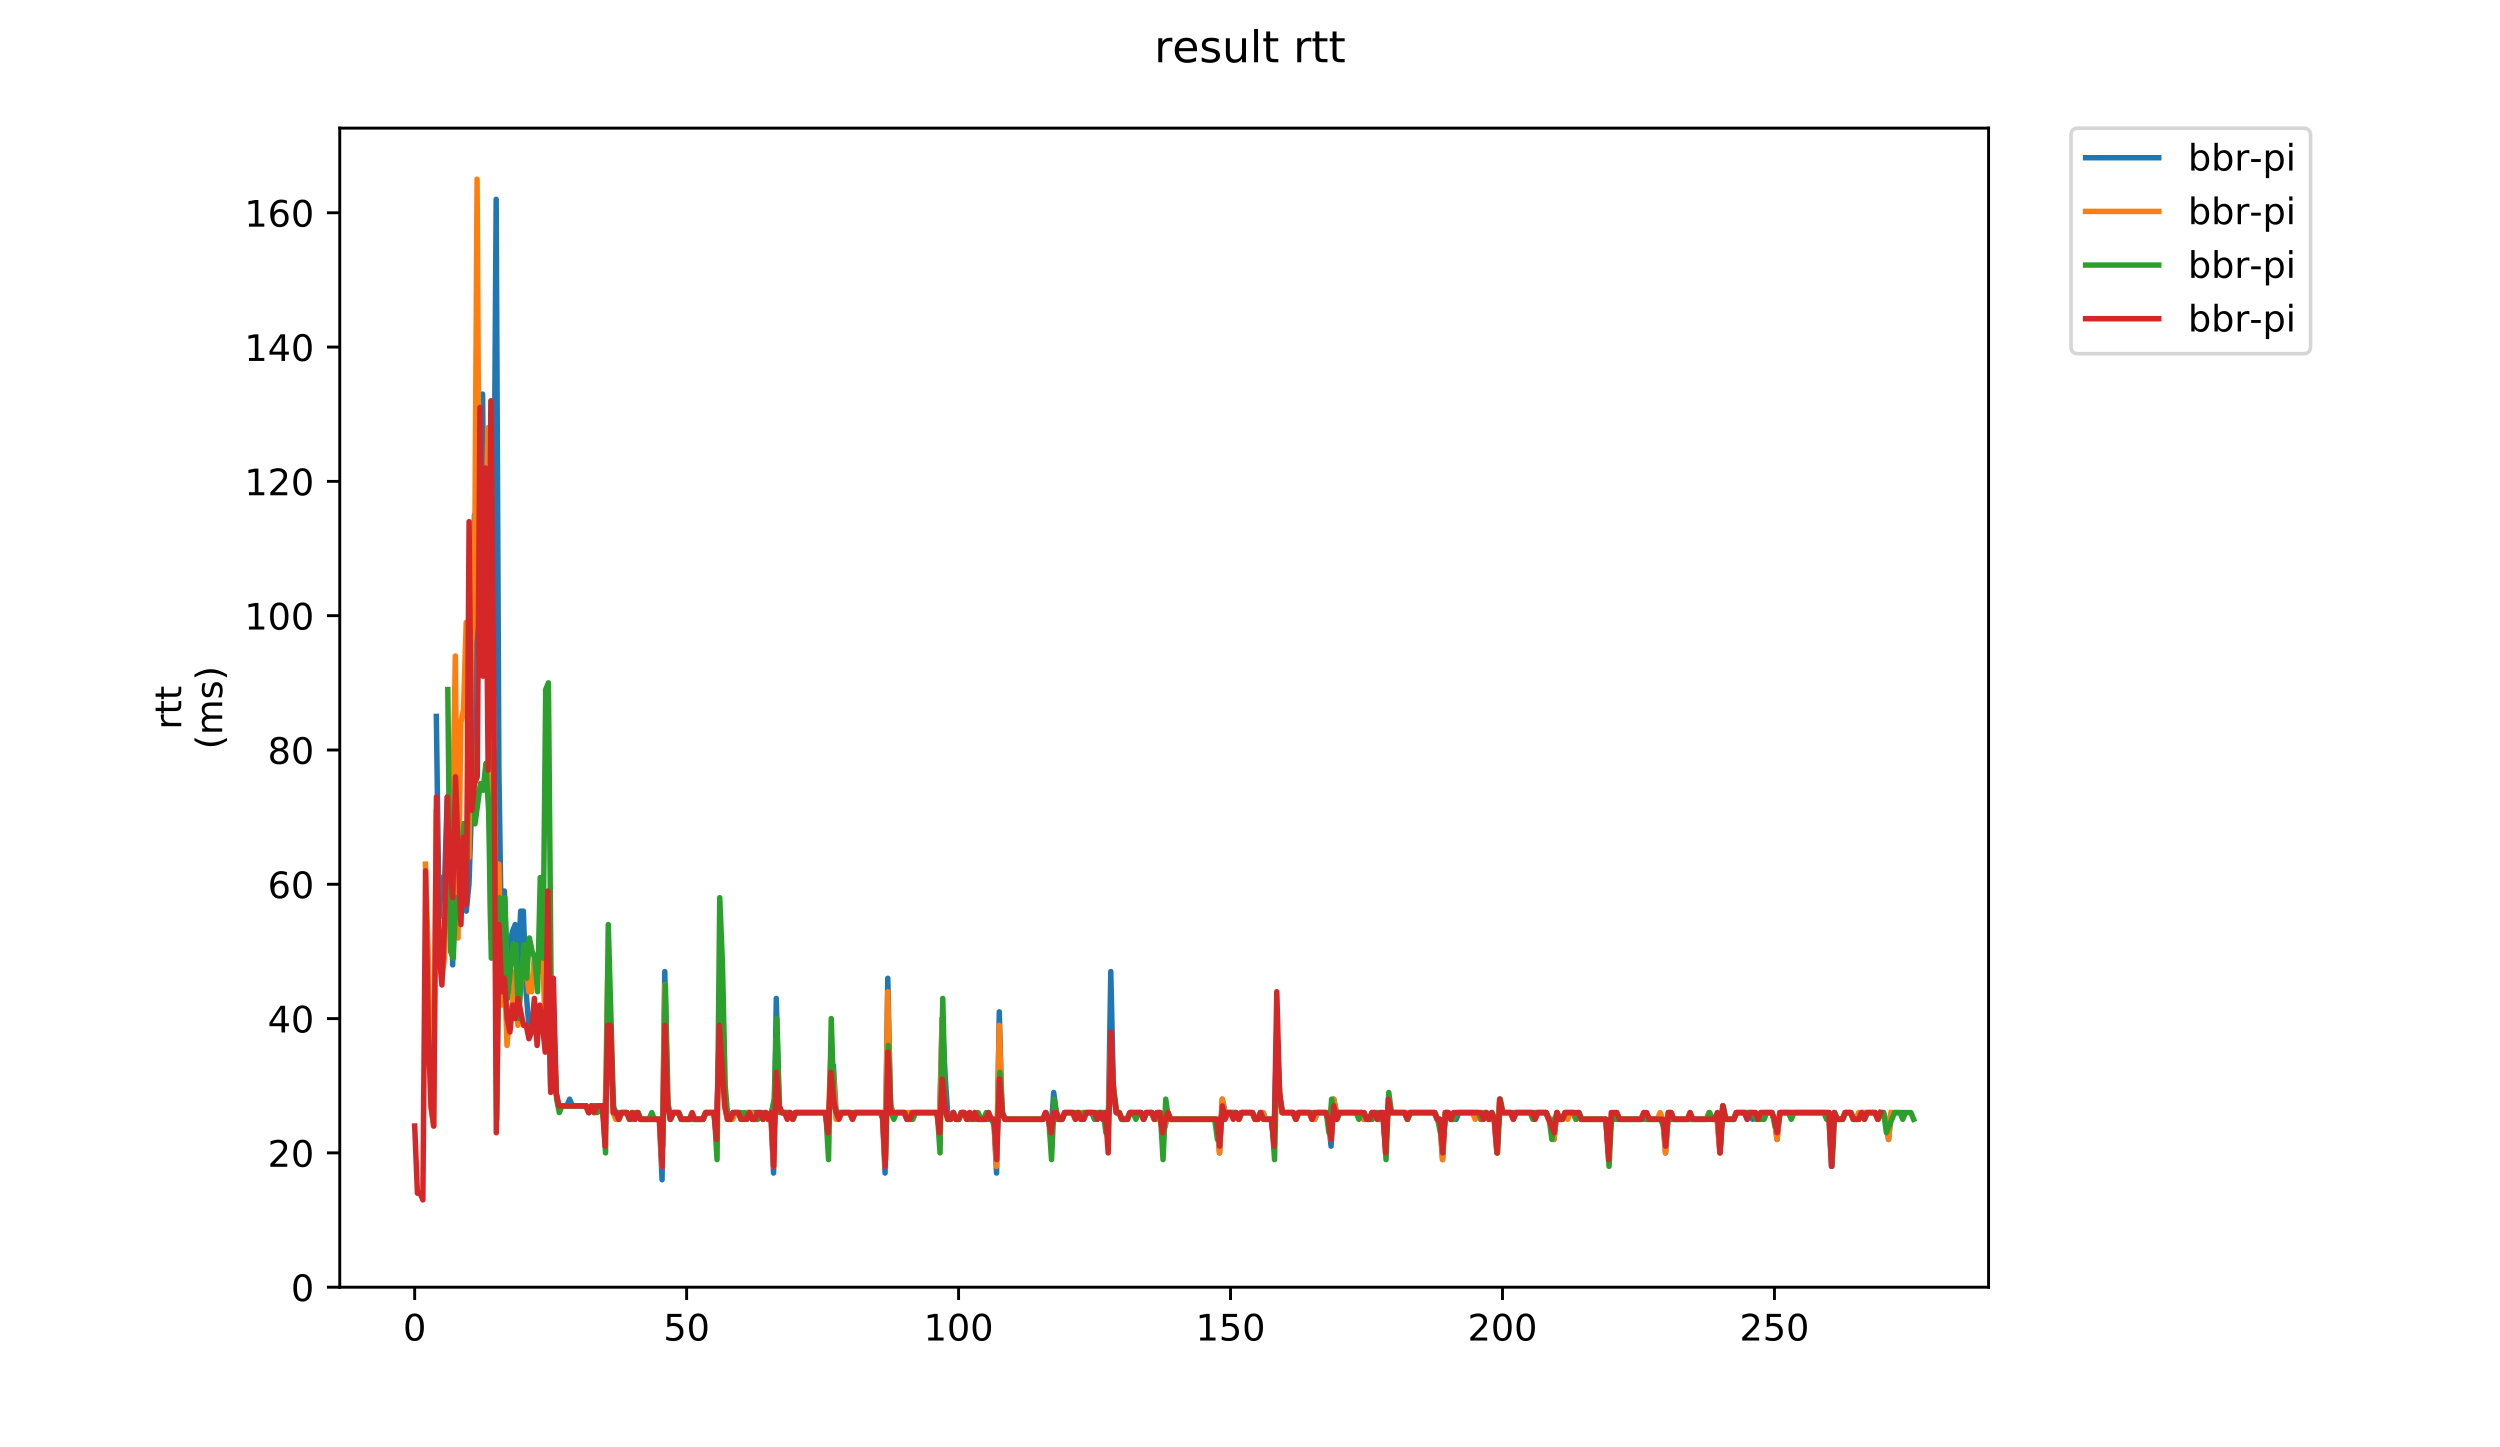 <?xml version="1.0" encoding="utf-8" standalone="no"?>
<!DOCTYPE svg PUBLIC "-//W3C//DTD SVG 1.1//EN"
  "http://www.w3.org/Graphics/SVG/1.1/DTD/svg11.dtd">
<!-- Created with matplotlib (https://matplotlib.org/) -->
<svg height="396pt" version="1.1" viewBox="0 0 684 396" width="684pt" xmlns="http://www.w3.org/2000/svg" xmlns:xlink="http://www.w3.org/1999/xlink">
 <defs>
  <style type="text/css">
*{stroke-linecap:butt;stroke-linejoin:round;}
  </style>
 </defs>
 <g id="figure_1">
  <g id="patch_1">
   <path d="M 0 396 
L 684 396 
L 684 0 
L 0 0 
z
" style="fill:#ffffff;"/>
  </g>
  <g id="axes_1">
   <g id="patch_2">
    <path d="M 92.957 352.174 
L 544.074 352.174 
L 544.074 35.062 
L 92.957 35.062 
z
" style="fill:#ffffff;"/>
   </g>
   <g id="matplotlib.axis_1">
    <g id="xtick_1">
     <g id="line2d_1">
      <defs>
       <path d="M 0 0 
L 0 3.5 
" id="mb277d7747a" style="stroke:#000000;stroke-width:0.8;"/>
      </defs>
      <g>
       <use style="stroke:#000000;stroke-width:0.8;" x="113.455" xlink:href="#mb277d7747a" y="352.174"/>
      </g>
     </g>
     <g id="text_1">
      <!-- 0 -->
      <defs>
       <path d="M 31.781 66.406 
Q 24.172 66.406 20.328 58.906 
Q 16.5 51.422 16.5 36.375 
Q 16.5 21.391 20.328 13.891 
Q 24.172 6.391 31.781 6.391 
Q 39.453 6.391 43.281 13.891 
Q 47.125 21.391 47.125 36.375 
Q 47.125 51.422 43.281 58.906 
Q 39.453 66.406 31.781 66.406 
z
M 31.781 74.219 
Q 44.047 74.219 50.516 64.516 
Q 56.984 54.828 56.984 36.375 
Q 56.984 17.969 50.516 8.266 
Q 44.047 -1.422 31.781 -1.422 
Q 19.531 -1.422 13.062 8.266 
Q 6.594 17.969 6.594 36.375 
Q 6.594 54.828 13.062 64.516 
Q 19.531 74.219 31.781 74.219 
z
" id="DejaVuSans-48"/>
      </defs>
      <g transform="translate(110.274 366.773)scale(0.1 -0.1)">
       <use xlink:href="#DejaVuSans-48"/>
      </g>
     </g>
    </g>
    <g id="xtick_2">
     <g id="line2d_2">
      <g>
       <use style="stroke:#000000;stroke-width:0.8;" x="187.861" xlink:href="#mb277d7747a" y="352.174"/>
      </g>
     </g>
     <g id="text_2">
      <!-- 50 -->
      <defs>
       <path d="M 10.797 72.906 
L 49.516 72.906 
L 49.516 64.594 
L 19.828 64.594 
L 19.828 46.734 
Q 21.969 47.469 24.109 47.828 
Q 26.266 48.188 28.422 48.188 
Q 40.625 48.188 47.75 41.5 
Q 54.891 34.812 54.891 23.391 
Q 54.891 11.625 47.562 5.094 
Q 40.234 -1.422 26.906 -1.422 
Q 22.312 -1.422 17.547 -0.641 
Q 12.797 0.141 7.719 1.703 
L 7.719 11.625 
Q 12.109 9.234 16.797 8.062 
Q 21.484 6.891 26.703 6.891 
Q 35.156 6.891 40.078 11.328 
Q 45.016 15.766 45.016 23.391 
Q 45.016 31 40.078 35.438 
Q 35.156 39.891 26.703 39.891 
Q 22.75 39.891 18.812 39.016 
Q 14.891 38.141 10.797 36.281 
z
" id="DejaVuSans-53"/>
      </defs>
      <g transform="translate(181.499 366.773)scale(0.1 -0.1)">
       <use xlink:href="#DejaVuSans-53"/>
       <use x="63.623" xlink:href="#DejaVuSans-48"/>
      </g>
     </g>
    </g>
    <g id="xtick_3">
     <g id="line2d_3">
      <g>
       <use style="stroke:#000000;stroke-width:0.8;" x="262.268" xlink:href="#mb277d7747a" y="352.174"/>
      </g>
     </g>
     <g id="text_3">
      <!-- 100 -->
      <defs>
       <path d="M 12.406 8.297 
L 28.516 8.297 
L 28.516 63.922 
L 10.984 60.406 
L 10.984 69.391 
L 28.422 72.906 
L 38.281 72.906 
L 38.281 8.297 
L 54.391 8.297 
L 54.391 0 
L 12.406 0 
z
" id="DejaVuSans-49"/>
      </defs>
      <g transform="translate(252.724 366.773)scale(0.1 -0.1)">
       <use xlink:href="#DejaVuSans-49"/>
       <use x="63.623" xlink:href="#DejaVuSans-48"/>
       <use x="127.246" xlink:href="#DejaVuSans-48"/>
      </g>
     </g>
    </g>
    <g id="xtick_4">
     <g id="line2d_4">
      <g>
       <use style="stroke:#000000;stroke-width:0.8;" x="336.674" xlink:href="#mb277d7747a" y="352.174"/>
      </g>
     </g>
     <g id="text_4">
      <!-- 150 -->
      <g transform="translate(327.13 366.773)scale(0.1 -0.1)">
       <use xlink:href="#DejaVuSans-49"/>
       <use x="63.623" xlink:href="#DejaVuSans-53"/>
       <use x="127.246" xlink:href="#DejaVuSans-48"/>
      </g>
     </g>
    </g>
    <g id="xtick_5">
     <g id="line2d_5">
      <g>
       <use style="stroke:#000000;stroke-width:0.8;" x="411.08" xlink:href="#mb277d7747a" y="352.174"/>
      </g>
     </g>
     <g id="text_5">
      <!-- 200 -->
      <defs>
       <path d="M 19.188 8.297 
L 53.609 8.297 
L 53.609 0 
L 7.328 0 
L 7.328 8.297 
Q 12.938 14.109 22.625 23.891 
Q 32.328 33.688 34.812 36.531 
Q 39.547 41.844 41.422 45.531 
Q 43.312 49.219 43.312 52.781 
Q 43.312 58.594 39.234 62.25 
Q 35.156 65.922 28.609 65.922 
Q 23.969 65.922 18.812 64.312 
Q 13.672 62.703 7.812 59.422 
L 7.812 69.391 
Q 13.766 71.781 18.938 73 
Q 24.125 74.219 28.422 74.219 
Q 39.75 74.219 46.484 68.547 
Q 53.219 62.891 53.219 53.422 
Q 53.219 48.922 51.531 44.891 
Q 49.859 40.875 45.406 35.406 
Q 44.188 33.984 37.641 27.219 
Q 31.109 20.453 19.188 8.297 
z
" id="DejaVuSans-50"/>
      </defs>
      <g transform="translate(401.536 366.773)scale(0.1 -0.1)">
       <use xlink:href="#DejaVuSans-50"/>
       <use x="63.623" xlink:href="#DejaVuSans-48"/>
       <use x="127.246" xlink:href="#DejaVuSans-48"/>
      </g>
     </g>
    </g>
    <g id="xtick_6">
     <g id="line2d_6">
      <g>
       <use style="stroke:#000000;stroke-width:0.8;" x="485.486" xlink:href="#mb277d7747a" y="352.174"/>
      </g>
     </g>
     <g id="text_6">
      <!-- 250 -->
      <g transform="translate(475.942 366.773)scale(0.1 -0.1)">
       <use xlink:href="#DejaVuSans-50"/>
       <use x="63.623" xlink:href="#DejaVuSans-53"/>
       <use x="127.246" xlink:href="#DejaVuSans-48"/>
      </g>
     </g>
    </g>
   </g>
   <g id="matplotlib.axis_2">
    <g id="ytick_1">
     <g id="line2d_7">
      <defs>
       <path d="M 0 0 
L -3.5 0 
" id="m8561cbd12e" style="stroke:#000000;stroke-width:0.8;"/>
      </defs>
      <g>
       <use style="stroke:#000000;stroke-width:0.8;" x="92.957" xlink:href="#m8561cbd12e" y="352.174"/>
      </g>
     </g>
     <g id="text_7">
      <!-- 0 -->
      <g transform="translate(79.595 355.973)scale(0.1 -0.1)">
       <use xlink:href="#DejaVuSans-48"/>
      </g>
     </g>
    </g>
    <g id="ytick_2">
     <g id="line2d_8">
      <g>
       <use style="stroke:#000000;stroke-width:0.8;" x="92.957" xlink:href="#m8561cbd12e" y="315.429"/>
      </g>
     </g>
     <g id="text_8">
      <!-- 20 -->
      <g transform="translate(73.233 319.228)scale(0.1 -0.1)">
       <use xlink:href="#DejaVuSans-50"/>
       <use x="63.623" xlink:href="#DejaVuSans-48"/>
      </g>
     </g>
    </g>
    <g id="ytick_3">
     <g id="line2d_9">
      <g>
       <use style="stroke:#000000;stroke-width:0.8;" x="92.957" xlink:href="#m8561cbd12e" y="278.684"/>
      </g>
     </g>
     <g id="text_9">
      <!-- 40 -->
      <defs>
       <path d="M 37.797 64.312 
L 12.891 25.391 
L 37.797 25.391 
z
M 35.203 72.906 
L 47.609 72.906 
L 47.609 25.391 
L 58.016 25.391 
L 58.016 17.188 
L 47.609 17.188 
L 47.609 0 
L 37.797 0 
L 37.797 17.188 
L 4.891 17.188 
L 4.891 26.703 
z
" id="DejaVuSans-52"/>
      </defs>
      <g transform="translate(73.233 282.483)scale(0.1 -0.1)">
       <use xlink:href="#DejaVuSans-52"/>
       <use x="63.623" xlink:href="#DejaVuSans-48"/>
      </g>
     </g>
    </g>
    <g id="ytick_4">
     <g id="line2d_10">
      <g>
       <use style="stroke:#000000;stroke-width:0.8;" x="92.957" xlink:href="#m8561cbd12e" y="241.938"/>
      </g>
     </g>
     <g id="text_10">
      <!-- 60 -->
      <defs>
       <path d="M 33.016 40.375 
Q 26.375 40.375 22.484 35.828 
Q 18.609 31.297 18.609 23.391 
Q 18.609 15.531 22.484 10.953 
Q 26.375 6.391 33.016 6.391 
Q 39.656 6.391 43.531 10.953 
Q 47.406 15.531 47.406 23.391 
Q 47.406 31.297 43.531 35.828 
Q 39.656 40.375 33.016 40.375 
z
M 52.594 71.297 
L 52.594 62.312 
Q 48.875 64.062 45.094 64.984 
Q 41.312 65.922 37.594 65.922 
Q 27.828 65.922 22.672 59.328 
Q 17.531 52.734 16.797 39.406 
Q 19.672 43.656 24.016 45.922 
Q 28.375 48.188 33.594 48.188 
Q 44.578 48.188 50.953 41.516 
Q 57.328 34.859 57.328 23.391 
Q 57.328 12.156 50.688 5.359 
Q 44.047 -1.422 33.016 -1.422 
Q 20.359 -1.422 13.672 8.266 
Q 6.984 17.969 6.984 36.375 
Q 6.984 53.656 15.188 63.938 
Q 23.391 74.219 37.203 74.219 
Q 40.922 74.219 44.703 73.484 
Q 48.484 72.75 52.594 71.297 
z
" id="DejaVuSans-54"/>
      </defs>
      <g transform="translate(73.233 245.738)scale(0.1 -0.1)">
       <use xlink:href="#DejaVuSans-54"/>
       <use x="63.623" xlink:href="#DejaVuSans-48"/>
      </g>
     </g>
    </g>
    <g id="ytick_5">
     <g id="line2d_11">
      <g>
       <use style="stroke:#000000;stroke-width:0.8;" x="92.957" xlink:href="#m8561cbd12e" y="205.193"/>
      </g>
     </g>
     <g id="text_11">
      <!-- 80 -->
      <defs>
       <path d="M 31.781 34.625 
Q 24.75 34.625 20.719 30.859 
Q 16.703 27.094 16.703 20.516 
Q 16.703 13.922 20.719 10.156 
Q 24.75 6.391 31.781 6.391 
Q 38.812 6.391 42.859 10.172 
Q 46.922 13.969 46.922 20.516 
Q 46.922 27.094 42.891 30.859 
Q 38.875 34.625 31.781 34.625 
z
M 21.922 38.812 
Q 15.578 40.375 12.031 44.719 
Q 8.5 49.078 8.5 55.328 
Q 8.5 64.062 14.719 69.141 
Q 20.953 74.219 31.781 74.219 
Q 42.672 74.219 48.875 69.141 
Q 55.078 64.062 55.078 55.328 
Q 55.078 49.078 51.531 44.719 
Q 48 40.375 41.703 38.812 
Q 48.828 37.156 52.797 32.312 
Q 56.781 27.484 56.781 20.516 
Q 56.781 9.906 50.312 4.234 
Q 43.844 -1.422 31.781 -1.422 
Q 19.734 -1.422 13.25 4.234 
Q 6.781 9.906 6.781 20.516 
Q 6.781 27.484 10.781 32.312 
Q 14.797 37.156 21.922 38.812 
z
M 18.312 54.391 
Q 18.312 48.734 21.844 45.562 
Q 25.391 42.391 31.781 42.391 
Q 38.141 42.391 41.719 45.562 
Q 45.312 48.734 45.312 54.391 
Q 45.312 60.062 41.719 63.234 
Q 38.141 66.406 31.781 66.406 
Q 25.391 66.406 21.844 63.234 
Q 18.312 60.062 18.312 54.391 
z
" id="DejaVuSans-56"/>
      </defs>
      <g transform="translate(73.233 208.992)scale(0.1 -0.1)">
       <use xlink:href="#DejaVuSans-56"/>
       <use x="63.623" xlink:href="#DejaVuSans-48"/>
      </g>
     </g>
    </g>
    <g id="ytick_6">
     <g id="line2d_12">
      <g>
       <use style="stroke:#000000;stroke-width:0.8;" x="92.957" xlink:href="#m8561cbd12e" y="168.448"/>
      </g>
     </g>
     <g id="text_12">
      <!-- 100 -->
      <g transform="translate(66.87 172.247)scale(0.1 -0.1)">
       <use xlink:href="#DejaVuSans-49"/>
       <use x="63.623" xlink:href="#DejaVuSans-48"/>
       <use x="127.246" xlink:href="#DejaVuSans-48"/>
      </g>
     </g>
    </g>
    <g id="ytick_7">
     <g id="line2d_13">
      <g>
       <use style="stroke:#000000;stroke-width:0.8;" x="92.957" xlink:href="#m8561cbd12e" y="131.703"/>
      </g>
     </g>
     <g id="text_13">
      <!-- 120 -->
      <g transform="translate(66.87 135.502)scale(0.1 -0.1)">
       <use xlink:href="#DejaVuSans-49"/>
       <use x="63.623" xlink:href="#DejaVuSans-50"/>
       <use x="127.246" xlink:href="#DejaVuSans-48"/>
      </g>
     </g>
    </g>
    <g id="ytick_8">
     <g id="line2d_14">
      <g>
       <use style="stroke:#000000;stroke-width:0.8;" x="92.957" xlink:href="#m8561cbd12e" y="94.957"/>
      </g>
     </g>
     <g id="text_14">
      <!-- 140 -->
      <g transform="translate(66.87 98.757)scale(0.1 -0.1)">
       <use xlink:href="#DejaVuSans-49"/>
       <use x="63.623" xlink:href="#DejaVuSans-52"/>
       <use x="127.246" xlink:href="#DejaVuSans-48"/>
      </g>
     </g>
    </g>
    <g id="ytick_9">
     <g id="line2d_15">
      <g>
       <use style="stroke:#000000;stroke-width:0.8;" x="92.957" xlink:href="#m8561cbd12e" y="58.212"/>
      </g>
     </g>
     <g id="text_15">
      <!-- 160 -->
      <g transform="translate(66.87 62.011)scale(0.1 -0.1)">
       <use xlink:href="#DejaVuSans-49"/>
       <use x="63.623" xlink:href="#DejaVuSans-54"/>
       <use x="127.246" xlink:href="#DejaVuSans-48"/>
      </g>
     </g>
    </g>
    <g id="text_16">
     <!-- rtt -->
     <defs>
      <path d="M 41.109 46.297 
Q 39.594 47.172 37.812 47.578 
Q 36.031 48 33.891 48 
Q 26.266 48 22.188 43.047 
Q 18.109 38.094 18.109 28.812 
L 18.109 0 
L 9.078 0 
L 9.078 54.688 
L 18.109 54.688 
L 18.109 46.188 
Q 20.953 51.172 25.484 53.578 
Q 30.031 56 36.531 56 
Q 37.453 56 38.578 55.875 
Q 39.703 55.766 41.062 55.516 
z
" id="DejaVuSans-114"/>
      <path d="M 18.312 70.219 
L 18.312 54.688 
L 36.812 54.688 
L 36.812 47.703 
L 18.312 47.703 
L 18.312 18.016 
Q 18.312 11.328 20.141 9.422 
Q 21.969 7.516 27.594 7.516 
L 36.812 7.516 
L 36.812 0 
L 27.594 0 
Q 17.188 0 13.234 3.875 
Q 9.281 7.766 9.281 18.016 
L 9.281 47.703 
L 2.688 47.703 
L 2.688 54.688 
L 9.281 54.688 
L 9.281 70.219 
z
" id="DejaVuSans-116"/>
     </defs>
     <g transform="translate(49.593 199.594)rotate(-90)scale(0.1 -0.1)">
      <use xlink:href="#DejaVuSans-114"/>
      <use x="41.113" xlink:href="#DejaVuSans-116"/>
      <use x="80.322" xlink:href="#DejaVuSans-116"/>
     </g>
     <!-- (ms) -->
     <defs>
      <path d="M 31 75.875 
Q 24.469 64.656 21.281 53.656 
Q 18.109 42.672 18.109 31.391 
Q 18.109 20.125 21.312 9.062 
Q 24.516 -2 31 -13.188 
L 23.188 -13.188 
Q 15.875 -1.703 12.234 9.375 
Q 8.594 20.453 8.594 31.391 
Q 8.594 42.281 12.203 53.312 
Q 15.828 64.359 23.188 75.875 
z
" id="DejaVuSans-40"/>
      <path d="M 52 44.188 
Q 55.375 50.25 60.062 53.125 
Q 64.75 56 71.094 56 
Q 79.641 56 84.281 50.016 
Q 88.922 44.047 88.922 33.016 
L 88.922 0 
L 79.891 0 
L 79.891 32.719 
Q 79.891 40.578 77.094 44.375 
Q 74.312 48.188 68.609 48.188 
Q 61.625 48.188 57.562 43.547 
Q 53.516 38.922 53.516 30.906 
L 53.516 0 
L 44.484 0 
L 44.484 32.719 
Q 44.484 40.625 41.703 44.406 
Q 38.922 48.188 33.109 48.188 
Q 26.219 48.188 22.156 43.531 
Q 18.109 38.875 18.109 30.906 
L 18.109 0 
L 9.078 0 
L 9.078 54.688 
L 18.109 54.688 
L 18.109 46.188 
Q 21.188 51.219 25.484 53.609 
Q 29.781 56 35.688 56 
Q 41.656 56 45.828 52.969 
Q 50 49.953 52 44.188 
z
" id="DejaVuSans-109"/>
      <path d="M 44.281 53.078 
L 44.281 44.578 
Q 40.484 46.531 36.375 47.5 
Q 32.281 48.484 27.875 48.484 
Q 21.188 48.484 17.844 46.438 
Q 14.5 44.391 14.5 40.281 
Q 14.5 37.156 16.891 35.375 
Q 19.281 33.594 26.516 31.984 
L 29.594 31.297 
Q 39.156 29.25 43.188 25.516 
Q 47.219 21.781 47.219 15.094 
Q 47.219 7.469 41.188 3.016 
Q 35.156 -1.422 24.609 -1.422 
Q 20.219 -1.422 15.453 -0.562 
Q 10.688 0.297 5.422 2 
L 5.422 11.281 
Q 10.406 8.688 15.234 7.391 
Q 20.062 6.109 24.812 6.109 
Q 31.156 6.109 34.562 8.281 
Q 37.984 10.453 37.984 14.406 
Q 37.984 18.062 35.516 20.016 
Q 33.062 21.969 24.703 23.781 
L 21.578 24.516 
Q 13.234 26.266 9.516 29.906 
Q 5.812 33.547 5.812 39.891 
Q 5.812 47.609 11.281 51.797 
Q 16.75 56 26.812 56 
Q 31.781 56 36.172 55.266 
Q 40.578 54.547 44.281 53.078 
z
" id="DejaVuSans-115"/>
      <path d="M 8.016 75.875 
L 15.828 75.875 
Q 23.141 64.359 26.781 53.312 
Q 30.422 42.281 30.422 31.391 
Q 30.422 20.453 26.781 9.375 
Q 23.141 -1.703 15.828 -13.188 
L 8.016 -13.188 
Q 14.5 -2 17.703 9.062 
Q 20.906 20.125 20.906 31.391 
Q 20.906 42.672 17.703 53.656 
Q 14.5 64.656 8.016 75.875 
z
" id="DejaVuSans-41"/>
     </defs>
     <g transform="translate(60.79 204.995)rotate(-90)scale(0.1 -0.1)">
      <use xlink:href="#DejaVuSans-40"/>
      <use x="39.014" xlink:href="#DejaVuSans-109"/>
      <use x="136.426" xlink:href="#DejaVuSans-115"/>
      <use x="188.525" xlink:href="#DejaVuSans-41"/>
     </g>
    </g>
   </g>
   <g id="line2d_16">
    <path clip-path="url(#p6891d3808c)" d="M 119.383 196.007 
L 120.127 251.125 
L 120.871 240.101 
L 121.615 241.938 
L 122.359 218.054 
L 123.103 221.728 
L 123.847 263.986 
L 124.591 230.915 
L 125.335 247.45 
L 126.079 225.403 
L 126.823 225.403 
L 127.567 249.287 
L 128.311 241.938 
L 129.055 219.891 
L 129.799 140.889 
L 130.543 159.262 
L 131.288 181.309 
L 132.032 107.818 
L 132.776 184.983 
L 133.52 172.122 
L 134.264 254.799 
L 135.008 164.773 
L 135.752 54.537 
L 136.496 210.705 
L 137.24 260.311 
L 137.984 243.776 
L 138.728 263.986 
L 139.472 258.474 
L 140.216 254.799 
L 140.96 252.962 
L 141.704 265.823 
L 142.448 249.287 
L 143.193 249.287 
L 143.937 271.335 
L 144.681 280.521 
L 145.425 282.358 
L 146.169 275.009 
L 146.913 280.521 
L 147.657 280.521 
L 148.401 276.846 
L 149.145 286.033 
L 149.889 267.66 
L 150.633 297.056 
L 151.377 276.846 
L 152.121 298.894 
L 152.865 302.568 
L 155.097 302.568 
L 155.842 300.731 
L 156.586 302.568 
L 160.306 302.568 
L 161.05 304.405 
L 161.794 302.568 
L 164.77 302.568 
L 165.514 304.405 
L 166.258 289.707 
L 167.002 284.195 
L 167.747 302.568 
L 168.491 304.405 
L 171.467 304.405 
L 172.211 306.243 
L 172.955 304.405 
L 173.699 306.243 
L 174.443 304.405 
L 175.187 306.243 
L 180.396 306.243 
L 181.14 322.778 
L 181.884 265.823 
L 182.628 300.731 
L 183.372 306.243 
L 184.116 304.405 
L 185.604 304.405 
L 186.348 306.243 
L 192.301 306.243 
L 193.045 304.405 
L 195.277 304.405 
L 196.021 308.08 
L 196.765 284.195 
L 197.509 273.172 
L 198.253 300.731 
L 198.997 304.405 
L 199.741 306.243 
L 200.485 304.405 
L 202.717 304.405 
L 203.461 306.243 
L 204.206 304.405 
L 209.414 304.405 
L 210.158 306.243 
L 210.902 304.405 
L 211.646 320.941 
L 212.39 273.172 
L 213.134 302.568 
L 213.878 304.405 
L 216.111 304.405 
L 216.855 306.243 
L 217.599 304.405 
L 225.783 304.405 
L 226.527 308.08 
L 227.271 297.056 
L 228.016 291.544 
L 228.76 304.405 
L 232.48 304.405 
L 233.224 306.243 
L 233.968 304.405 
L 241.409 304.405 
L 242.153 320.941 
L 242.897 267.66 
L 243.641 302.568 
L 244.385 304.405 
L 247.361 304.405 
L 248.105 306.243 
L 248.849 304.405 
L 256.29 304.405 
L 257.034 308.08 
L 257.778 278.684 
L 258.522 293.382 
L 259.266 304.405 
L 260.01 306.243 
L 260.754 304.405 
L 261.498 306.243 
L 262.242 306.243 
L 262.986 304.405 
L 263.73 304.405 
L 264.475 306.243 
L 265.963 306.243 
L 266.707 304.405 
L 267.451 306.243 
L 269.683 306.243 
L 270.427 304.405 
L 271.171 306.243 
L 271.915 306.243 
L 272.659 320.941 
L 273.403 276.846 
L 274.147 304.405 
L 274.891 306.243 
L 285.308 306.243 
L 286.052 304.405 
L 286.796 306.243 
L 287.54 309.917 
L 288.284 298.894 
L 289.029 304.405 
L 289.773 306.243 
L 290.517 306.243 
L 291.261 304.405 
L 293.493 304.405 
L 294.237 306.243 
L 294.981 304.405 
L 295.725 306.243 
L 296.469 306.243 
L 297.213 304.405 
L 298.701 304.405 
L 299.445 306.243 
L 300.189 306.243 
L 300.934 304.405 
L 301.678 306.243 
L 302.422 304.405 
L 303.166 311.754 
L 303.91 265.823 
L 304.654 298.894 
L 305.398 304.405 
L 306.142 304.405 
L 306.886 306.243 
L 308.374 306.243 
L 309.118 304.405 
L 312.094 304.405 
L 312.839 306.243 
L 313.583 304.405 
L 315.071 304.405 
L 315.815 306.243 
L 316.559 304.405 
L 317.303 304.405 
L 318.047 309.917 
L 318.791 308.08 
L 319.535 304.405 
L 320.279 306.243 
L 332.928 306.243 
L 333.672 315.429 
L 334.416 300.731 
L 335.16 304.405 
L 338.137 304.405 
L 338.881 306.243 
L 339.625 304.405 
L 342.601 304.405 
L 343.345 306.243 
L 344.089 306.243 
L 344.833 304.405 
L 345.577 304.405 
L 346.321 306.243 
L 347.809 306.243 
L 348.553 311.754 
L 349.298 282.358 
L 350.042 298.894 
L 350.786 304.405 
L 353.762 304.405 
L 354.506 306.243 
L 355.25 304.405 
L 358.226 304.405 
L 358.97 306.243 
L 359.714 306.243 
L 360.458 304.405 
L 362.691 304.405 
L 363.435 306.243 
L 364.179 313.592 
L 364.923 300.731 
L 365.667 304.405 
L 372.363 304.405 
L 373.107 306.243 
L 374.596 306.243 
L 375.34 304.405 
L 376.084 304.405 
L 376.828 306.243 
L 377.572 304.405 
L 378.316 304.405 
L 379.06 313.592 
L 379.804 302.568 
L 380.548 304.405 
L 384.268 304.405 
L 385.012 306.243 
L 385.757 304.405 
L 392.453 304.405 
L 393.197 306.243 
L 393.941 306.243 
L 394.685 317.266 
L 395.429 304.405 
L 396.173 304.405 
L 396.917 306.243 
L 398.406 306.243 
L 399.15 304.405 
L 404.358 304.405 
L 405.102 306.243 
L 405.846 306.243 
L 406.59 304.405 
L 407.334 306.243 
L 408.078 304.405 
L 408.822 306.243 
L 409.567 315.429 
L 410.311 300.731 
L 411.055 304.405 
L 413.287 304.405 
L 414.031 306.243 
L 414.775 304.405 
L 422.96 304.405 
L 423.704 306.243 
L 424.448 306.243 
L 425.192 311.754 
L 425.936 304.405 
L 426.68 306.243 
L 427.424 306.243 
L 428.168 304.405 
L 430.4 304.405 
L 431.144 306.243 
L 431.888 304.405 
L 432.632 306.243 
L 439.329 306.243 
L 440.073 315.429 
L 440.817 306.243 
L 441.561 306.243 
L 442.305 304.405 
L 443.049 306.243 
L 449.002 306.243 
L 449.746 304.405 
L 450.49 306.243 
L 454.954 306.243 
L 455.698 315.429 
L 456.442 304.405 
L 457.186 304.405 
L 457.93 306.243 
L 466.859 306.243 
L 467.603 304.405 
L 468.347 306.243 
L 469.835 306.243 
L 470.58 315.429 
L 471.324 302.568 
L 472.068 306.243 
L 474.3 306.243 
L 475.044 304.405 
L 477.276 304.405 
L 478.02 306.243 
L 478.764 304.405 
L 479.508 306.243 
L 480.252 304.405 
L 480.996 306.243 
L 481.74 304.405 
L 484.717 304.405 
L 485.461 306.243 
L 486.205 311.754 
L 486.949 304.405 
L 500.342 304.405 
L 501.086 319.103 
L 501.83 304.405 
L 502.574 306.243 
L 504.062 306.243 
L 504.806 304.405 
L 506.294 304.405 
L 507.039 306.243 
L 508.527 306.243 
L 509.271 304.405 
L 512.991 304.405 
L 513.735 306.243 
L 514.479 304.405 
L 515.223 304.405 
L 515.967 306.243 
L 516.711 311.754 
L 517.455 304.405 
L 520.432 304.405 
L 520.432 304.405 
" style="fill:none;stroke:#1f77b4;stroke-linecap:square;stroke-width:1.5;"/>
   </g>
   <g id="line2d_17">
    <path clip-path="url(#p6891d3808c)" d="M 116.394 236.427 
L 117.138 260.311 
L 117.883 302.568 
L 118.627 308.08 
L 119.371 221.728 
L 120.115 260.311 
L 120.859 267.66 
L 121.603 262.148 
L 122.347 236.427 
L 123.091 247.45 
L 123.835 223.566 
L 124.579 179.471 
L 125.323 256.636 
L 126.067 197.844 
L 126.811 194.17 
L 127.555 170.285 
L 128.299 234.589 
L 129.043 175.797 
L 129.787 168.448 
L 130.532 49.026 
L 131.276 175.797 
L 132.02 137.214 
L 132.764 150.075 
L 133.508 117.004 
L 134.252 256.636 
L 134.996 190.495 
L 135.74 254.799 
L 136.484 236.427 
L 137.228 275.009 
L 137.972 263.986 
L 138.716 286.033 
L 139.46 276.846 
L 140.204 275.009 
L 140.948 265.823 
L 141.692 280.521 
L 142.437 269.497 
L 143.181 265.823 
L 143.925 263.986 
L 144.669 271.335 
L 145.413 271.335 
L 146.157 262.148 
L 146.901 265.823 
L 147.645 265.823 
L 148.389 258.474 
L 149.133 280.521 
L 149.877 251.125 
L 150.621 275.009 
L 151.365 280.521 
L 152.109 298.894 
L 152.853 302.568 
L 160.294 302.568 
L 161.038 304.405 
L 161.782 302.568 
L 162.526 304.405 
L 163.27 302.568 
L 164.758 302.568 
L 165.502 309.917 
L 166.247 267.66 
L 166.991 280.521 
L 167.735 304.405 
L 168.479 306.243 
L 169.223 306.243 
L 169.967 304.405 
L 171.455 304.405 
L 172.199 306.243 
L 172.943 304.405 
L 173.687 306.243 
L 174.431 304.405 
L 175.175 306.243 
L 180.384 306.243 
L 181.128 319.103 
L 181.872 269.497 
L 182.616 300.731 
L 183.36 306.243 
L 184.104 304.405 
L 185.592 304.405 
L 186.336 306.243 
L 192.289 306.243 
L 193.033 304.405 
L 195.265 304.405 
L 196.009 309.917 
L 196.753 284.195 
L 197.497 265.823 
L 198.241 302.568 
L 198.985 306.243 
L 200.473 306.243 
L 201.217 304.405 
L 201.961 304.405 
L 202.706 306.243 
L 203.45 306.243 
L 204.194 304.405 
L 205.682 304.405 
L 206.426 306.243 
L 207.17 306.243 
L 207.914 304.405 
L 208.658 306.243 
L 209.402 304.405 
L 210.146 306.243 
L 210.89 304.405 
L 211.634 319.103 
L 212.378 284.195 
L 213.122 302.568 
L 213.866 304.405 
L 216.099 304.405 
L 216.843 306.243 
L 217.587 304.405 
L 225.771 304.405 
L 226.515 309.917 
L 227.26 289.707 
L 228.004 293.382 
L 228.748 306.243 
L 229.492 304.405 
L 232.468 304.405 
L 233.212 306.243 
L 233.956 304.405 
L 241.397 304.405 
L 242.141 319.103 
L 242.885 271.335 
L 243.629 302.568 
L 244.373 304.405 
L 256.278 304.405 
L 257.022 308.08 
L 257.766 278.684 
L 258.51 302.568 
L 259.254 306.243 
L 259.998 306.243 
L 260.742 304.405 
L 261.486 306.243 
L 262.23 306.243 
L 262.974 304.405 
L 263.719 304.405 
L 264.463 306.243 
L 265.207 304.405 
L 265.951 306.243 
L 266.695 304.405 
L 267.439 306.243 
L 269.671 306.243 
L 270.415 304.405 
L 271.159 306.243 
L 271.903 306.243 
L 272.647 319.103 
L 273.391 280.521 
L 274.135 304.405 
L 274.879 306.243 
L 285.296 306.243 
L 286.04 304.405 
L 286.784 306.243 
L 287.529 309.917 
L 288.273 306.243 
L 289.017 304.405 
L 289.761 306.243 
L 290.505 306.243 
L 291.249 304.405 
L 293.481 304.405 
L 294.225 306.243 
L 294.969 304.405 
L 302.41 304.405 
L 303.154 308.08 
L 303.898 286.033 
L 304.642 297.056 
L 305.386 304.405 
L 306.13 304.405 
L 306.874 306.243 
L 308.362 306.243 
L 309.106 304.405 
L 312.083 304.405 
L 312.827 306.243 
L 313.571 304.405 
L 315.059 304.405 
L 315.803 306.243 
L 316.547 306.243 
L 317.291 304.405 
L 318.035 309.917 
L 318.779 308.08 
L 319.523 304.405 
L 320.267 306.243 
L 332.916 306.243 
L 333.66 315.429 
L 334.404 300.731 
L 335.148 304.405 
L 338.125 304.405 
L 338.869 306.243 
L 339.613 304.405 
L 342.589 304.405 
L 343.333 306.243 
L 344.077 306.243 
L 344.821 304.405 
L 345.565 304.405 
L 346.309 306.243 
L 347.797 306.243 
L 348.542 309.917 
L 349.286 293.382 
L 350.774 304.405 
L 353.75 304.405 
L 354.494 306.243 
L 355.238 304.405 
L 358.214 304.405 
L 358.958 306.243 
L 359.702 306.243 
L 360.447 304.405 
L 363.423 304.405 
L 364.167 311.754 
L 364.911 300.731 
L 365.655 304.405 
L 372.352 304.405 
L 373.096 306.243 
L 375.328 306.243 
L 376.072 304.405 
L 376.816 306.243 
L 377.56 306.243 
L 378.304 304.405 
L 379.048 313.592 
L 379.792 302.568 
L 380.536 304.405 
L 392.441 304.405 
L 393.185 306.243 
L 393.929 306.243 
L 394.673 317.266 
L 395.417 304.405 
L 396.161 304.405 
L 396.906 306.243 
L 397.65 306.243 
L 398.394 304.405 
L 402.858 304.405 
L 403.602 306.243 
L 404.346 304.405 
L 405.09 306.243 
L 405.834 306.243 
L 406.578 304.405 
L 407.322 306.243 
L 408.811 306.243 
L 409.555 315.429 
L 410.299 300.731 
L 411.043 304.405 
L 413.275 304.405 
L 414.019 306.243 
L 414.763 304.405 
L 419.227 304.405 
L 419.971 306.243 
L 420.716 304.405 
L 422.948 304.405 
L 423.692 306.243 
L 424.436 306.243 
L 425.18 311.754 
L 425.924 304.405 
L 426.668 306.243 
L 427.412 306.243 
L 428.156 304.405 
L 428.9 306.243 
L 429.644 304.405 
L 430.388 304.405 
L 431.132 306.243 
L 431.876 304.405 
L 432.62 306.243 
L 439.317 306.243 
L 440.061 315.429 
L 440.805 306.243 
L 441.549 304.405 
L 442.293 304.405 
L 443.037 306.243 
L 448.99 306.243 
L 449.734 304.405 
L 450.478 306.243 
L 453.454 306.243 
L 454.198 304.405 
L 454.942 306.243 
L 455.686 315.429 
L 456.43 304.405 
L 457.175 304.405 
L 457.919 306.243 
L 461.639 306.243 
L 462.383 304.405 
L 463.127 306.243 
L 466.847 306.243 
L 467.591 304.405 
L 468.335 306.243 
L 469.824 306.243 
L 470.568 315.429 
L 471.312 302.568 
L 472.056 306.243 
L 474.288 306.243 
L 475.032 304.405 
L 480.24 304.405 
L 480.984 306.243 
L 481.729 304.405 
L 484.705 304.405 
L 485.449 306.243 
L 486.193 311.754 
L 486.937 304.405 
L 500.33 304.405 
L 501.074 317.266 
L 501.818 304.405 
L 502.562 306.243 
L 504.05 306.243 
L 504.794 304.405 
L 506.283 304.405 
L 507.027 306.243 
L 507.771 306.243 
L 508.515 304.405 
L 512.979 304.405 
L 513.723 306.243 
L 514.467 304.405 
L 515.211 304.405 
L 515.955 306.243 
L 516.699 311.754 
L 517.444 304.405 
L 517.444 304.405 
" style="fill:none;stroke:#ff7f0e;stroke-linecap:square;stroke-width:1.5;"/>
   </g>
   <g id="line2d_18">
    <path clip-path="url(#p6891d3808c)" d="M 122.52 188.658 
L 123.264 260.311 
L 124.008 262.148 
L 124.752 245.613 
L 125.496 251.125 
L 126.24 234.589 
L 126.984 225.403 
L 127.728 236.427 
L 128.472 196.007 
L 129.216 205.193 
L 129.96 225.403 
L 131.448 214.379 
L 132.192 216.217 
L 132.936 208.868 
L 133.68 221.728 
L 134.424 262.148 
L 135.169 205.193 
L 135.913 306.243 
L 136.657 245.613 
L 137.401 267.66 
L 138.145 245.613 
L 138.889 273.172 
L 140.377 258.474 
L 141.121 258.474 
L 141.865 278.684 
L 142.609 267.66 
L 143.353 258.474 
L 144.097 267.66 
L 144.841 256.636 
L 145.585 260.311 
L 146.329 262.148 
L 147.074 271.335 
L 147.818 240.101 
L 148.562 262.148 
L 149.306 188.658 
L 150.05 186.82 
L 150.794 271.335 
L 151.538 280.521 
L 152.282 300.731 
L 153.026 304.405 
L 153.77 302.568 
L 160.467 302.568 
L 161.211 304.405 
L 161.955 302.568 
L 162.699 302.568 
L 163.443 304.405 
L 164.187 302.568 
L 164.931 302.568 
L 165.675 315.429 
L 166.419 252.962 
L 167.907 304.405 
L 168.651 304.405 
L 169.395 306.243 
L 170.139 304.405 
L 171.628 304.405 
L 172.372 306.243 
L 173.116 306.243 
L 173.86 304.405 
L 174.604 304.405 
L 175.348 306.243 
L 177.58 306.243 
L 178.324 304.405 
L 179.068 306.243 
L 180.556 306.243 
L 181.3 313.592 
L 182.044 269.497 
L 182.788 302.568 
L 183.533 306.243 
L 184.277 304.405 
L 185.765 304.405 
L 186.509 306.243 
L 192.461 306.243 
L 193.205 304.405 
L 195.438 304.405 
L 196.182 317.266 
L 196.926 245.613 
L 197.67 263.986 
L 198.414 297.056 
L 199.158 306.243 
L 199.902 306.243 
L 200.646 304.405 
L 202.134 304.405 
L 202.878 306.243 
L 203.622 304.405 
L 204.366 306.243 
L 205.11 304.405 
L 205.854 306.243 
L 207.343 306.243 
L 208.087 304.405 
L 208.831 306.243 
L 209.575 304.405 
L 210.319 306.243 
L 211.063 304.405 
L 211.807 300.731 
L 212.551 278.684 
L 213.295 304.405 
L 216.271 304.405 
L 217.015 306.243 
L 217.759 304.405 
L 225.944 304.405 
L 226.688 317.266 
L 227.432 278.684 
L 228.176 302.568 
L 228.92 304.405 
L 240.825 304.405 
L 241.569 306.243 
L 242.313 317.266 
L 243.057 286.033 
L 243.802 304.405 
L 244.546 306.243 
L 245.29 304.405 
L 247.522 304.405 
L 248.266 306.243 
L 249.754 306.243 
L 250.498 304.405 
L 256.451 304.405 
L 257.195 315.429 
L 257.939 273.172 
L 258.683 304.405 
L 259.427 306.243 
L 260.171 306.243 
L 260.915 304.405 
L 261.659 306.243 
L 262.403 306.243 
L 263.147 304.405 
L 263.891 304.405 
L 264.635 306.243 
L 265.379 304.405 
L 266.123 306.243 
L 266.867 306.243 
L 267.611 304.405 
L 268.356 306.243 
L 269.1 306.243 
L 269.844 304.405 
L 270.588 306.243 
L 271.332 306.243 
L 272.076 308.08 
L 272.82 311.754 
L 273.564 293.382 
L 274.308 304.405 
L 275.052 306.243 
L 285.469 306.243 
L 286.213 304.405 
L 286.957 306.243 
L 287.701 317.266 
L 288.445 300.731 
L 289.189 306.243 
L 290.677 306.243 
L 291.421 304.405 
L 295.142 304.405 
L 295.886 306.243 
L 296.63 304.405 
L 298.862 304.405 
L 299.606 306.243 
L 300.35 304.405 
L 301.838 304.405 
L 302.582 309.917 
L 303.326 304.405 
L 304.07 293.382 
L 305.559 304.405 
L 306.303 304.405 
L 307.047 306.243 
L 308.535 306.243 
L 309.279 304.405 
L 310.023 304.405 
L 310.767 306.243 
L 311.511 304.405 
L 312.255 304.405 
L 312.999 306.243 
L 313.743 304.405 
L 315.231 304.405 
L 315.975 306.243 
L 316.72 304.405 
L 317.464 304.405 
L 318.208 317.266 
L 318.952 300.731 
L 319.696 306.243 
L 332.345 306.243 
L 333.089 311.754 
L 333.833 306.243 
L 334.577 304.405 
L 338.297 304.405 
L 339.041 306.243 
L 339.785 304.405 
L 342.762 304.405 
L 343.506 306.243 
L 344.25 306.243 
L 344.994 304.405 
L 345.738 306.243 
L 347.97 306.243 
L 348.714 317.266 
L 349.458 284.195 
L 350.202 300.731 
L 350.946 304.405 
L 353.923 304.405 
L 354.667 306.243 
L 355.411 304.405 
L 362.851 304.405 
L 363.595 309.917 
L 364.339 300.731 
L 365.084 304.405 
L 365.828 306.243 
L 366.572 304.405 
L 371.036 304.405 
L 371.78 306.243 
L 372.524 304.405 
L 373.268 304.405 
L 374.012 306.243 
L 375.5 306.243 
L 376.244 304.405 
L 376.989 304.405 
L 377.733 306.243 
L 378.477 304.405 
L 379.221 317.266 
L 379.965 298.894 
L 380.709 304.405 
L 384.429 304.405 
L 385.173 306.243 
L 385.917 304.405 
L 392.614 304.405 
L 393.358 306.243 
L 394.102 309.917 
L 394.846 311.754 
L 395.59 304.405 
L 396.334 304.405 
L 397.078 306.243 
L 397.822 306.243 
L 398.566 304.405 
L 404.519 304.405 
L 405.263 306.243 
L 406.007 304.405 
L 406.751 304.405 
L 407.495 306.243 
L 408.239 304.405 
L 408.983 306.243 
L 409.727 315.429 
L 410.471 300.731 
L 411.215 304.405 
L 418.656 304.405 
L 419.4 306.243 
L 420.144 304.405 
L 423.12 304.405 
L 423.864 306.243 
L 424.608 311.754 
L 425.353 306.243 
L 426.097 304.405 
L 426.841 306.243 
L 427.585 306.243 
L 428.329 304.405 
L 430.561 304.405 
L 431.305 306.243 
L 432.049 304.405 
L 432.793 306.243 
L 439.49 306.243 
L 440.234 319.103 
L 440.978 304.405 
L 441.722 306.243 
L 454.371 306.243 
L 455.859 309.917 
L 456.603 304.405 
L 457.347 306.243 
L 467.02 306.243 
L 467.764 304.405 
L 468.508 306.243 
L 469.252 306.243 
L 469.996 304.405 
L 470.74 313.592 
L 471.484 302.568 
L 472.228 306.243 
L 474.461 306.243 
L 475.205 304.405 
L 479.669 304.405 
L 480.413 306.243 
L 482.645 306.243 
L 483.389 304.405 
L 484.877 304.405 
L 485.621 308.08 
L 486.366 308.08 
L 487.11 304.405 
L 489.342 304.405 
L 490.086 306.243 
L 490.83 304.405 
L 499.015 304.405 
L 499.759 306.243 
L 500.503 304.405 
L 501.247 319.103 
L 501.991 304.405 
L 502.735 306.243 
L 504.223 306.243 
L 504.967 304.405 
L 506.455 304.405 
L 507.199 306.243 
L 508.687 306.243 
L 509.431 304.405 
L 510.176 306.243 
L 510.92 304.405 
L 513.152 304.405 
L 513.896 306.243 
L 514.64 304.405 
L 515.384 304.405 
L 516.128 309.917 
L 518.36 304.405 
L 519.848 304.405 
L 520.592 306.243 
L 521.336 304.405 
L 522.825 304.405 
L 523.569 306.243 
L 523.569 306.243 
" style="fill:none;stroke:#2ca02c;stroke-linecap:square;stroke-width:1.5;"/>
   </g>
   <g id="line2d_19">
    <path clip-path="url(#p6891d3808c)" d="M 113.463 308.08 
L 114.207 326.452 
L 114.951 326.452 
L 115.695 328.29 
L 116.439 238.264 
L 117.183 282.358 
L 117.927 302.568 
L 118.671 308.08 
L 119.415 218.054 
L 120.159 260.311 
L 120.903 269.497 
L 121.647 252.962 
L 122.392 218.054 
L 123.136 238.264 
L 123.88 245.613 
L 124.624 212.542 
L 126.112 252.962 
L 126.856 229.078 
L 127.6 247.45 
L 128.344 142.726 
L 129.088 221.728 
L 129.832 214.379 
L 130.576 212.542 
L 131.32 111.493 
L 132.064 184.983 
L 132.808 128.028 
L 133.552 210.705 
L 134.297 109.655 
L 135.041 184.983 
L 135.785 309.917 
L 136.529 252.962 
L 137.273 271.335 
L 138.017 267.66 
L 138.761 278.684 
L 139.505 282.358 
L 140.249 275.009 
L 140.993 278.684 
L 141.737 273.172 
L 143.225 280.521 
L 143.969 280.521 
L 144.713 284.195 
L 145.457 282.358 
L 146.201 273.172 
L 146.946 286.033 
L 147.69 275.009 
L 148.434 280.521 
L 149.178 287.87 
L 149.922 243.776 
L 150.666 298.894 
L 151.41 267.66 
L 152.154 298.894 
L 152.898 302.568 
L 160.339 302.568 
L 161.083 304.405 
L 161.827 302.568 
L 162.571 304.405 
L 163.315 302.568 
L 164.803 302.568 
L 165.547 313.592 
L 166.291 280.521 
L 167.035 280.521 
L 167.779 304.405 
L 168.523 304.405 
L 169.267 306.243 
L 170.011 304.405 
L 171.5 304.405 
L 172.244 306.243 
L 172.988 304.405 
L 173.732 306.243 
L 174.476 304.405 
L 175.22 306.243 
L 180.428 306.243 
L 181.172 319.103 
L 181.916 280.521 
L 182.661 302.568 
L 183.405 306.243 
L 184.149 304.405 
L 185.637 304.405 
L 186.381 306.243 
L 188.613 306.243 
L 189.357 304.405 
L 190.101 306.243 
L 192.333 306.243 
L 193.077 304.405 
L 195.31 304.405 
L 196.054 311.754 
L 196.798 280.521 
L 198.286 302.568 
L 199.03 306.243 
L 199.774 306.243 
L 200.518 304.405 
L 202.006 304.405 
L 202.75 306.243 
L 204.238 306.243 
L 204.982 304.405 
L 205.726 306.243 
L 206.47 306.243 
L 207.215 304.405 
L 207.959 304.405 
L 208.703 306.243 
L 209.447 304.405 
L 210.191 306.243 
L 210.935 304.405 
L 211.679 319.103 
L 212.423 293.382 
L 213.167 302.568 
L 213.911 304.405 
L 214.655 304.405 
L 215.399 306.243 
L 216.143 304.405 
L 216.887 306.243 
L 217.631 304.405 
L 225.816 304.405 
L 226.56 309.917 
L 227.304 293.382 
L 228.048 300.731 
L 228.792 304.405 
L 229.536 306.243 
L 230.28 304.405 
L 232.513 304.405 
L 233.257 306.243 
L 234.001 304.405 
L 241.441 304.405 
L 242.185 319.103 
L 242.929 287.87 
L 243.674 304.405 
L 247.394 304.405 
L 248.138 306.243 
L 248.882 306.243 
L 249.626 304.405 
L 256.323 304.405 
L 257.067 309.917 
L 257.811 295.219 
L 258.555 302.568 
L 259.299 306.243 
L 260.043 306.243 
L 260.787 304.405 
L 261.531 306.243 
L 262.275 306.243 
L 263.019 304.405 
L 263.763 304.405 
L 264.507 306.243 
L 265.251 304.405 
L 265.995 306.243 
L 266.739 304.405 
L 267.484 306.243 
L 269.716 306.243 
L 270.46 304.405 
L 271.204 306.243 
L 271.948 306.243 
L 272.692 317.266 
L 273.436 295.219 
L 274.18 304.405 
L 274.924 306.243 
L 285.341 306.243 
L 286.085 304.405 
L 286.829 306.243 
L 287.573 309.917 
L 288.317 304.405 
L 289.061 304.405 
L 289.805 306.243 
L 290.549 306.243 
L 291.293 304.405 
L 293.526 304.405 
L 294.27 306.243 
L 295.014 304.405 
L 295.758 306.243 
L 296.502 306.243 
L 297.246 304.405 
L 299.478 304.405 
L 300.222 306.243 
L 300.966 304.405 
L 301.71 306.243 
L 302.454 304.405 
L 303.198 315.429 
L 303.943 282.358 
L 304.687 298.894 
L 305.431 304.405 
L 306.175 304.405 
L 306.919 306.243 
L 308.407 306.243 
L 309.151 304.405 
L 312.127 304.405 
L 312.871 306.243 
L 313.615 304.405 
L 315.103 304.405 
L 315.847 306.243 
L 316.592 304.405 
L 317.336 304.405 
L 318.08 309.917 
L 318.824 306.243 
L 319.568 304.405 
L 320.312 306.243 
L 332.961 306.243 
L 333.705 313.592 
L 334.449 302.568 
L 335.193 306.243 
L 335.937 304.405 
L 336.681 304.405 
L 337.425 306.243 
L 338.169 304.405 
L 338.913 306.243 
L 339.657 304.405 
L 342.634 304.405 
L 343.378 306.243 
L 344.122 306.243 
L 344.866 304.405 
L 345.61 306.243 
L 347.842 306.243 
L 348.586 313.592 
L 349.33 271.335 
L 350.074 298.894 
L 350.818 304.405 
L 353.795 304.405 
L 354.539 306.243 
L 355.283 304.405 
L 358.259 304.405 
L 359.003 306.243 
L 359.747 304.405 
L 362.723 304.405 
L 363.467 306.243 
L 364.211 311.754 
L 364.956 302.568 
L 365.7 306.243 
L 366.444 304.405 
L 373.14 304.405 
L 373.884 306.243 
L 374.628 306.243 
L 375.372 304.405 
L 376.116 304.405 
L 376.861 306.243 
L 377.605 304.405 
L 378.349 304.405 
L 379.093 315.429 
L 379.837 300.731 
L 380.581 304.405 
L 384.301 304.405 
L 385.045 306.243 
L 385.789 304.405 
L 392.486 304.405 
L 393.23 306.243 
L 393.974 306.243 
L 394.718 315.429 
L 395.462 304.405 
L 396.206 304.405 
L 396.95 306.243 
L 397.694 304.405 
L 405.135 304.405 
L 405.879 306.243 
L 406.623 304.405 
L 407.367 306.243 
L 408.111 304.405 
L 408.855 306.243 
L 409.599 315.429 
L 410.343 300.731 
L 411.087 304.405 
L 413.32 304.405 
L 414.064 306.243 
L 414.808 304.405 
L 419.272 304.405 
L 420.016 306.243 
L 420.76 304.405 
L 422.992 304.405 
L 425.225 309.917 
L 425.969 304.405 
L 426.713 306.243 
L 427.457 306.243 
L 428.201 304.405 
L 431.921 304.405 
L 432.665 306.243 
L 439.362 306.243 
L 440.106 317.266 
L 440.85 304.405 
L 442.338 304.405 
L 443.082 306.243 
L 449.034 306.243 
L 449.779 304.405 
L 450.523 304.405 
L 451.267 306.243 
L 454.987 306.243 
L 455.731 313.592 
L 456.475 304.405 
L 457.219 304.405 
L 457.963 306.243 
L 461.684 306.243 
L 462.428 304.405 
L 463.172 306.243 
L 469.124 306.243 
L 469.868 304.405 
L 470.612 315.429 
L 471.356 302.568 
L 472.1 306.243 
L 474.333 306.243 
L 475.077 304.405 
L 477.309 304.405 
L 478.053 306.243 
L 478.797 304.405 
L 480.285 304.405 
L 481.029 306.243 
L 481.773 304.405 
L 484.749 304.405 
L 485.494 306.243 
L 486.238 309.917 
L 486.982 304.405 
L 500.375 304.405 
L 501.119 319.103 
L 501.863 304.405 
L 502.607 306.243 
L 504.095 306.243 
L 504.839 304.405 
L 506.327 304.405 
L 507.071 306.243 
L 508.559 306.243 
L 509.303 304.405 
L 510.048 306.243 
L 510.792 304.405 
L 513.024 304.405 
L 513.768 306.243 
L 514.512 304.405 
L 514.512 304.405 
" style="fill:none;stroke:#d62728;stroke-linecap:square;stroke-width:1.5;"/>
   </g>
   <g id="patch_3">
    <path d="M 92.957 352.174 
L 92.957 35.062 
" style="fill:none;stroke:#000000;stroke-linecap:square;stroke-linejoin:miter;stroke-width:0.8;"/>
   </g>
   <g id="patch_4">
    <path d="M 544.074 352.174 
L 544.074 35.062 
" style="fill:none;stroke:#000000;stroke-linecap:square;stroke-linejoin:miter;stroke-width:0.8;"/>
   </g>
   <g id="patch_5">
    <path d="M 92.957 352.174 
L 544.074 352.174 
" style="fill:none;stroke:#000000;stroke-linecap:square;stroke-linejoin:miter;stroke-width:0.8;"/>
   </g>
   <g id="patch_6">
    <path d="M 92.957 35.062 
L 544.074 35.062 
" style="fill:none;stroke:#000000;stroke-linecap:square;stroke-linejoin:miter;stroke-width:0.8;"/>
   </g>
   <g id="legend_1">
    <g id="patch_7">
     <path d="M 568.63 96.775 
L 630.163 96.775 
Q 632.163 96.775 632.163 94.775 
L 632.163 37.062 
Q 632.163 35.062 630.163 35.062 
L 568.63 35.062 
Q 566.63 35.062 566.63 37.062 
L 566.63 94.775 
Q 566.63 96.775 568.63 96.775 
z
" style="fill:#ffffff;opacity:0.8;stroke:#cccccc;stroke-linejoin:miter;"/>
    </g>
    <g id="line2d_20">
     <path d="M 570.63 43.161 
L 590.63 43.161 
" style="fill:none;stroke:#1f77b4;stroke-linecap:square;stroke-width:1.5;"/>
    </g>
    <g id="line2d_21"/>
    <g id="text_17">
     <!-- bbr-pi -->
     <defs>
      <path d="M 48.688 27.297 
Q 48.688 37.203 44.609 42.844 
Q 40.531 48.484 33.406 48.484 
Q 26.266 48.484 22.188 42.844 
Q 18.109 37.203 18.109 27.297 
Q 18.109 17.391 22.188 11.75 
Q 26.266 6.109 33.406 6.109 
Q 40.531 6.109 44.609 11.75 
Q 48.688 17.391 48.688 27.297 
z
M 18.109 46.391 
Q 20.953 51.266 25.266 53.625 
Q 29.594 56 35.594 56 
Q 45.562 56 51.781 48.094 
Q 58.016 40.188 58.016 27.297 
Q 58.016 14.406 51.781 6.484 
Q 45.562 -1.422 35.594 -1.422 
Q 29.594 -1.422 25.266 0.953 
Q 20.953 3.328 18.109 8.203 
L 18.109 0 
L 9.078 0 
L 9.078 75.984 
L 18.109 75.984 
z
" id="DejaVuSans-98"/>
      <path d="M 4.891 31.391 
L 31.203 31.391 
L 31.203 23.391 
L 4.891 23.391 
z
" id="DejaVuSans-45"/>
      <path d="M 18.109 8.203 
L 18.109 -20.797 
L 9.078 -20.797 
L 9.078 54.688 
L 18.109 54.688 
L 18.109 46.391 
Q 20.953 51.266 25.266 53.625 
Q 29.594 56 35.594 56 
Q 45.562 56 51.781 48.094 
Q 58.016 40.188 58.016 27.297 
Q 58.016 14.406 51.781 6.484 
Q 45.562 -1.422 35.594 -1.422 
Q 29.594 -1.422 25.266 0.953 
Q 20.953 3.328 18.109 8.203 
z
M 48.688 27.297 
Q 48.688 37.203 44.609 42.844 
Q 40.531 48.484 33.406 48.484 
Q 26.266 48.484 22.188 42.844 
Q 18.109 37.203 18.109 27.297 
Q 18.109 17.391 22.188 11.75 
Q 26.266 6.109 33.406 6.109 
Q 40.531 6.109 44.609 11.75 
Q 48.688 17.391 48.688 27.297 
z
" id="DejaVuSans-112"/>
      <path d="M 9.422 54.688 
L 18.406 54.688 
L 18.406 0 
L 9.422 0 
z
M 9.422 75.984 
L 18.406 75.984 
L 18.406 64.594 
L 9.422 64.594 
z
" id="DejaVuSans-105"/>
     </defs>
     <g transform="translate(598.63 46.661)scale(0.1 -0.1)">
      <use xlink:href="#DejaVuSans-98"/>
      <use x="63.477" xlink:href="#DejaVuSans-98"/>
      <use x="126.953" xlink:href="#DejaVuSans-114"/>
      <use x="167.973" xlink:href="#DejaVuSans-45"/>
      <use x="204.057" xlink:href="#DejaVuSans-112"/>
      <use x="267.533" xlink:href="#DejaVuSans-105"/>
     </g>
    </g>
    <g id="line2d_22">
     <path d="M 570.63 57.839 
L 590.63 57.839 
" style="fill:none;stroke:#ff7f0e;stroke-linecap:square;stroke-width:1.5;"/>
    </g>
    <g id="line2d_23"/>
    <g id="text_18">
     <!-- bbr-pi -->
     <g transform="translate(598.63 61.339)scale(0.1 -0.1)">
      <use xlink:href="#DejaVuSans-98"/>
      <use x="63.477" xlink:href="#DejaVuSans-98"/>
      <use x="126.953" xlink:href="#DejaVuSans-114"/>
      <use x="167.973" xlink:href="#DejaVuSans-45"/>
      <use x="204.057" xlink:href="#DejaVuSans-112"/>
      <use x="267.533" xlink:href="#DejaVuSans-105"/>
     </g>
    </g>
    <g id="line2d_24">
     <path d="M 570.63 72.517 
L 590.63 72.517 
" style="fill:none;stroke:#2ca02c;stroke-linecap:square;stroke-width:1.5;"/>
    </g>
    <g id="line2d_25"/>
    <g id="text_19">
     <!-- bbr-pi -->
     <g transform="translate(598.63 76.017)scale(0.1 -0.1)">
      <use xlink:href="#DejaVuSans-98"/>
      <use x="63.477" xlink:href="#DejaVuSans-98"/>
      <use x="126.953" xlink:href="#DejaVuSans-114"/>
      <use x="167.973" xlink:href="#DejaVuSans-45"/>
      <use x="204.057" xlink:href="#DejaVuSans-112"/>
      <use x="267.533" xlink:href="#DejaVuSans-105"/>
     </g>
    </g>
    <g id="line2d_26">
     <path d="M 570.63 87.195 
L 590.63 87.195 
" style="fill:none;stroke:#d62728;stroke-linecap:square;stroke-width:1.5;"/>
    </g>
    <g id="line2d_27"/>
    <g id="text_20">
     <!-- bbr-pi -->
     <g transform="translate(598.63 90.695)scale(0.1 -0.1)">
      <use xlink:href="#DejaVuSans-98"/>
      <use x="63.477" xlink:href="#DejaVuSans-98"/>
      <use x="126.953" xlink:href="#DejaVuSans-114"/>
      <use x="167.973" xlink:href="#DejaVuSans-45"/>
      <use x="204.057" xlink:href="#DejaVuSans-112"/>
      <use x="267.533" xlink:href="#DejaVuSans-105"/>
     </g>
    </g>
   </g>
  </g>
  <g id="text_21">
   <!-- result rtt -->
   <defs>
    <path d="M 56.203 29.594 
L 56.203 25.203 
L 14.891 25.203 
Q 15.484 15.922 20.484 11.062 
Q 25.484 6.203 34.422 6.203 
Q 39.594 6.203 44.453 7.469 
Q 49.312 8.734 54.109 11.281 
L 54.109 2.781 
Q 49.266 0.734 44.188 -0.344 
Q 39.109 -1.422 33.891 -1.422 
Q 20.797 -1.422 13.156 6.188 
Q 5.516 13.812 5.516 26.812 
Q 5.516 40.234 12.766 48.109 
Q 20.016 56 32.328 56 
Q 43.359 56 49.781 48.891 
Q 56.203 41.797 56.203 29.594 
z
M 47.219 32.234 
Q 47.125 39.594 43.094 43.984 
Q 39.062 48.391 32.422 48.391 
Q 24.906 48.391 20.391 44.141 
Q 15.875 39.891 15.188 32.172 
z
" id="DejaVuSans-101"/>
    <path d="M 8.5 21.578 
L 8.5 54.688 
L 17.484 54.688 
L 17.484 21.922 
Q 17.484 14.156 20.5 10.266 
Q 23.531 6.391 29.594 6.391 
Q 36.859 6.391 41.078 11.031 
Q 45.312 15.672 45.312 23.688 
L 45.312 54.688 
L 54.297 54.688 
L 54.297 0 
L 45.312 0 
L 45.312 8.406 
Q 42.047 3.422 37.719 1 
Q 33.406 -1.422 27.688 -1.422 
Q 18.266 -1.422 13.375 4.438 
Q 8.5 10.297 8.5 21.578 
z
M 31.109 56 
z
" id="DejaVuSans-117"/>
    <path d="M 9.422 75.984 
L 18.406 75.984 
L 18.406 0 
L 9.422 0 
z
" id="DejaVuSans-108"/>
    <path id="DejaVuSans-32"/>
   </defs>
   <g transform="translate(315.818 17.038)scale(0.12 -0.12)">
    <use xlink:href="#DejaVuSans-114"/>
    <use x="41.082" xlink:href="#DejaVuSans-101"/>
    <use x="102.605" xlink:href="#DejaVuSans-115"/>
    <use x="154.705" xlink:href="#DejaVuSans-117"/>
    <use x="218.084" xlink:href="#DejaVuSans-108"/>
    <use x="245.867" xlink:href="#DejaVuSans-116"/>
    <use x="285.076" xlink:href="#DejaVuSans-32"/>
    <use x="316.863" xlink:href="#DejaVuSans-114"/>
    <use x="357.977" xlink:href="#DejaVuSans-116"/>
    <use x="397.186" xlink:href="#DejaVuSans-116"/>
   </g>
  </g>
 </g>
 <defs>
  <clipPath id="p6891d3808c">
   <rect height="317.112" width="451.116" x="92.957" y="35.062"/>
  </clipPath>
 </defs>
</svg>
